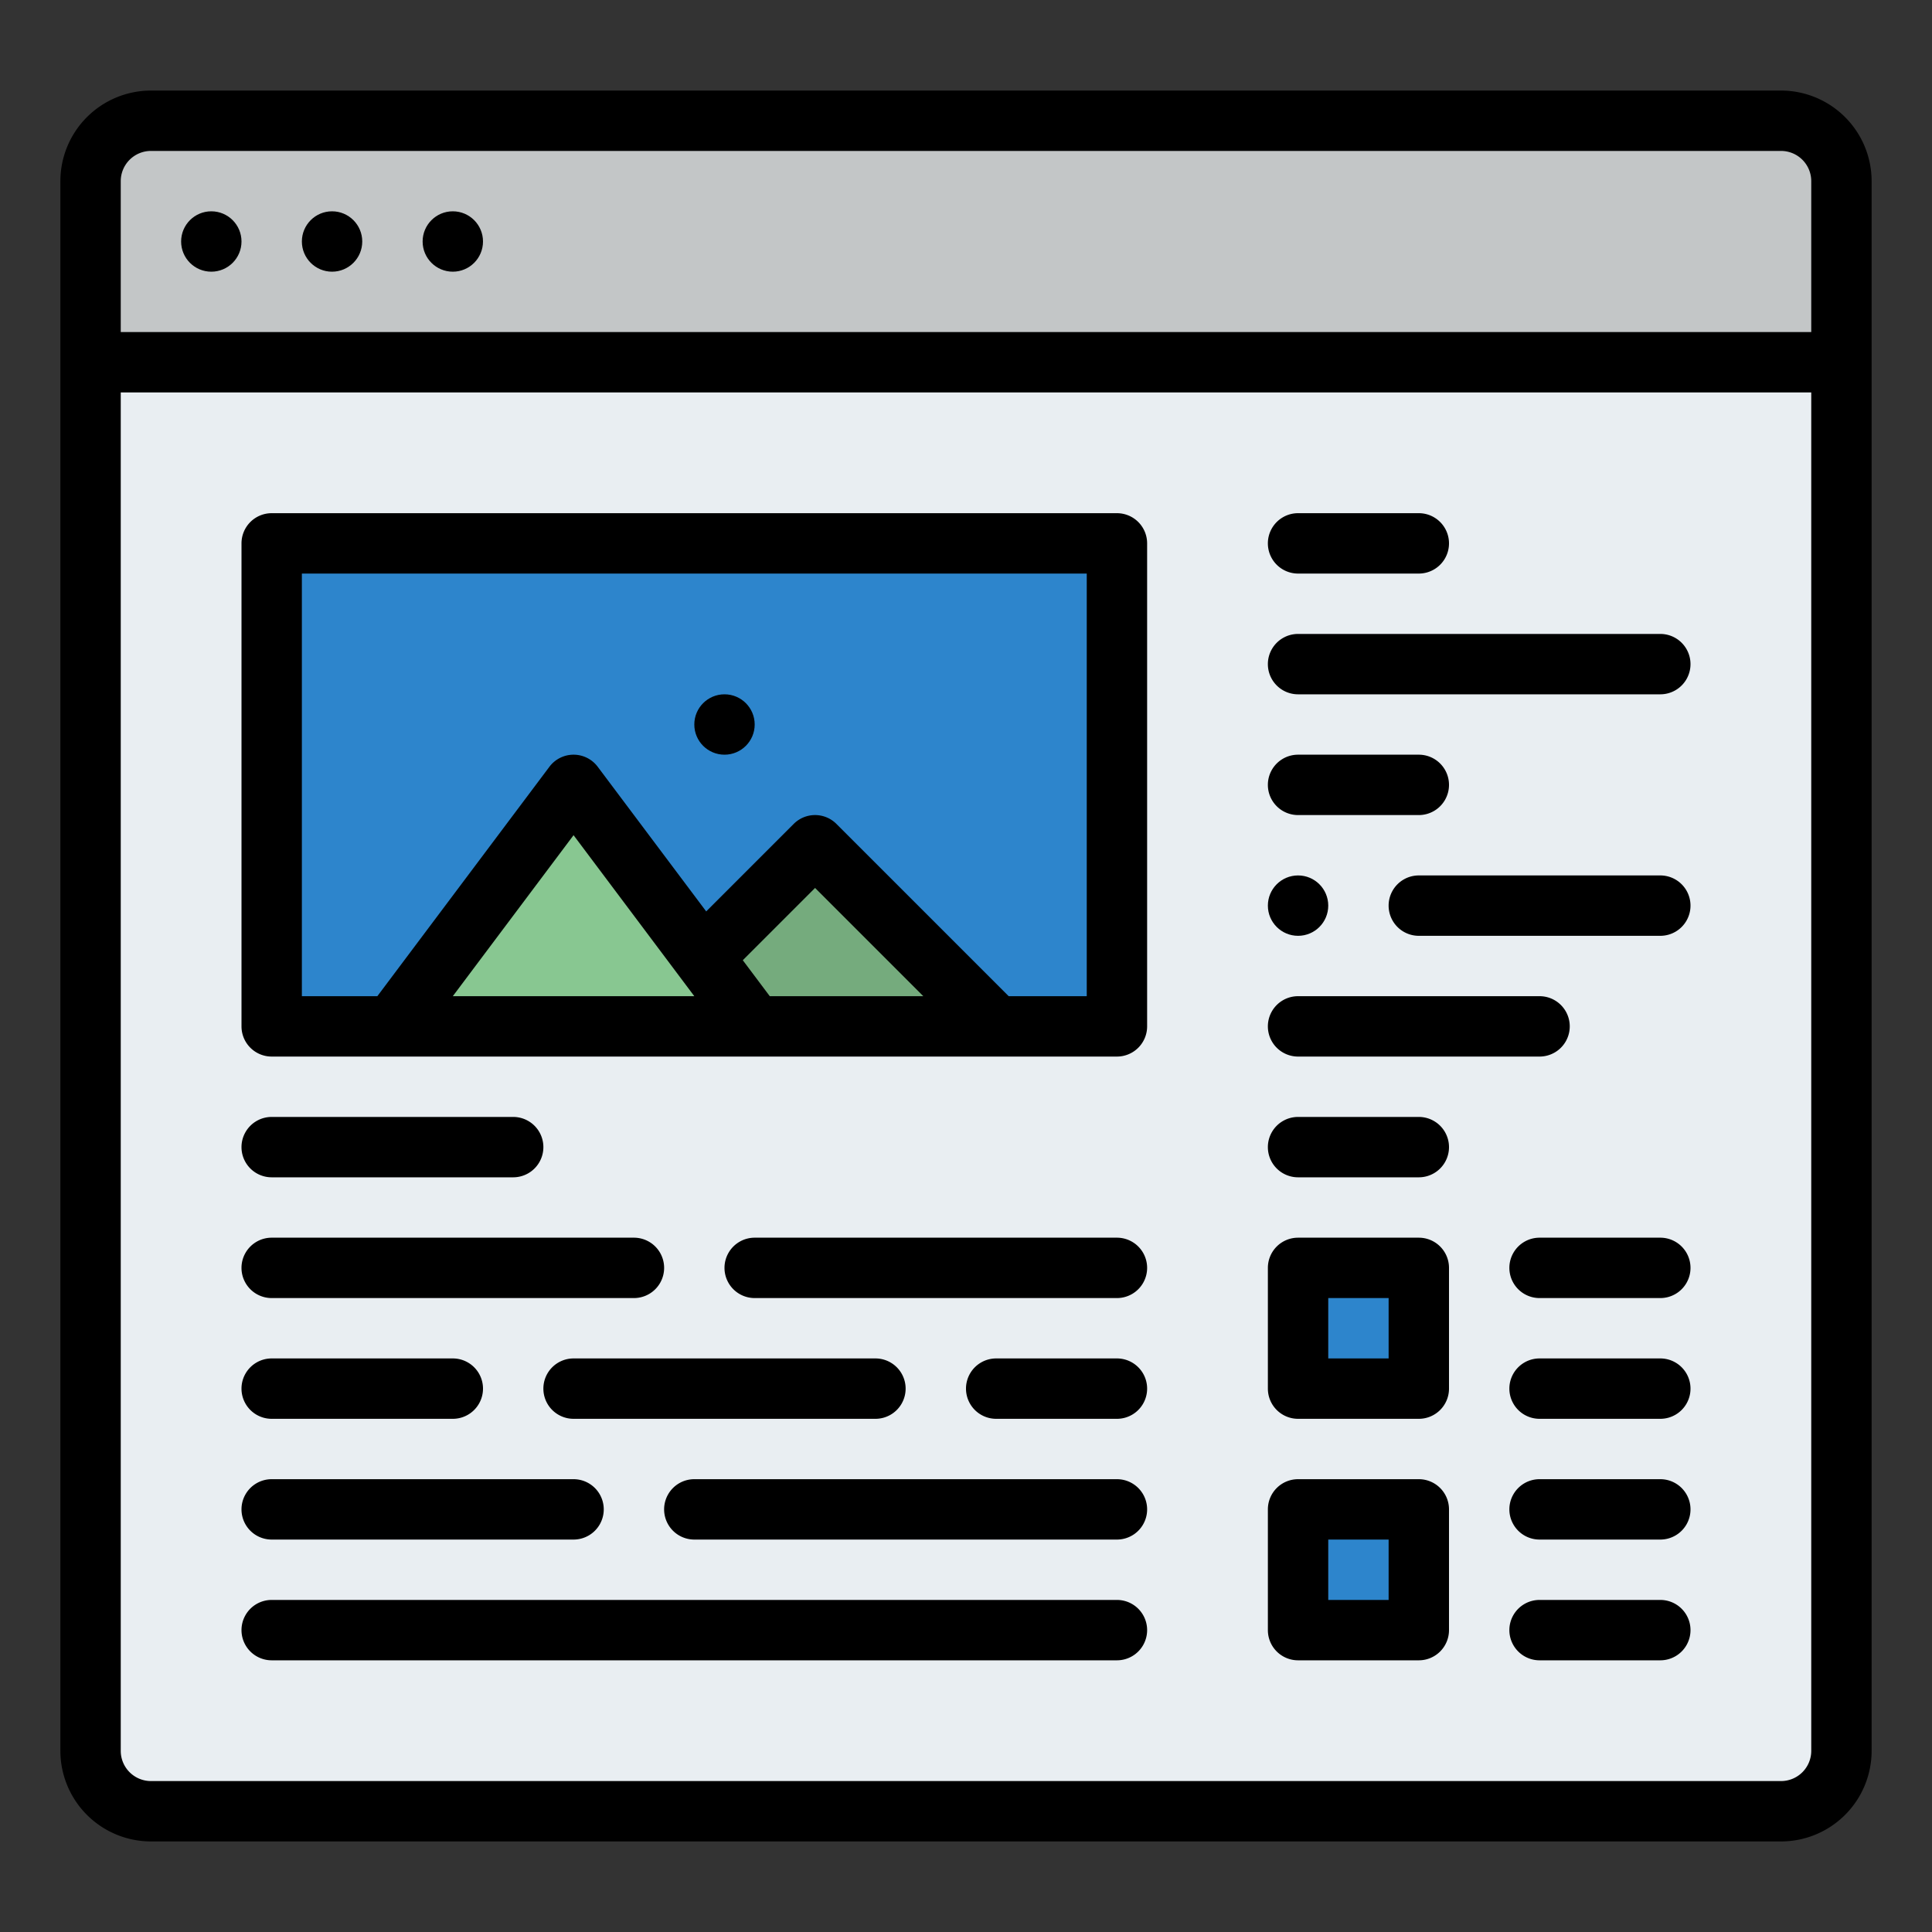 <svg id="Filled" height="512" viewBox="0 0 512 512" width="512" xmlns="http://www.w3.org/2000/svg"><rect x="0" y="0" width="512" height="512" fill="#333333" stroke="none"/><rect fill="#e9eef2" height="448" rx="16" transform="matrix(-1 0 0 -1 512 510.964)" width="464" x="24" y="31.482"/><path d="m488 47.482v48h-464v-48a16 16 0 0 1 16-16h432a16 16 0 0 1 16 16z" fill="#c3c6c7"/><path d="m72 144h224v128h-224z" fill="#2d85cc"/><path d="m264 272h-96l48-48z" fill="#75ab7d"/><path d="m200 272h-96l48-64z" fill="#88c791"/><path d="m344 336h32v32h-32z" fill="#2d85cc"/><path d="m344 400h32v32h-32z" fill="#2d85cc"/><path d="m472 24h-432a24.028 24.028 0 0 0 -24 24v416a24.028 24.028 0 0 0 24 24h432a24.028 24.028 0 0 0 24-24v-416a24.028 24.028 0 0 0 -24-24zm-432 16h432a8.009 8.009 0 0 1 8 8v40h-448v-40a8.009 8.009 0 0 1 8-8zm432 432h-432a8.009 8.009 0 0 1 -8-8v-360h448v360a8.009 8.009 0 0 1 -8 8z"/><circle cx="120" cy="64" r="8"/><circle cx="88" cy="64" r="8"/><circle cx="56" cy="64" r="8"/><path d="m72 312h64a8 8 0 0 0 0-16h-64a8 8 0 0 0 0 16z"/><path d="m72 344h96a8 8 0 0 0 0-16h-96a8 8 0 0 0 0 16z"/><path d="m72 376h48a8 8 0 0 0 0-16h-48a8 8 0 0 0 0 16z"/><path d="m72 408h80a8 8 0 0 0 0-16h-80a8 8 0 0 0 0 16z"/><path d="m296 424h-224a8 8 0 0 0 0 16h224a8 8 0 0 0 0-16z"/><path d="m296 328h-96a8 8 0 0 0 0 16h96a8 8 0 0 0 0-16z"/><path d="m144 368a8 8 0 0 0 8 8h80a8 8 0 0 0 0-16h-80a8 8 0 0 0 -8 8z"/><path d="m296 360h-32a8 8 0 0 0 0 16h32a8 8 0 0 0 0-16z"/><path d="m296 392h-112a8 8 0 0 0 0 16h112a8 8 0 0 0 0-16z"/><path d="m296 136h-224a8 8 0 0 0 -8 8v128a8 8 0 0 0 8 8h224a8 8 0 0 0 8-8v-128a8 8 0 0 0 -8-8zm-99.151 118.465 19.151-19.152 28.686 28.687h-40.686zm-12.849 9.535h-64l32-42.667zm104 0h-20.686l-45.657-45.657a8 8 0 0 0 -11.314 0l-23.192 23.192-28.751-38.335a8 8 0 0 0 -12.8 0l-45.6 60.8h-20v-112h208z"/><circle cx="192" cy="192" r="8"/><path d="m344 152h32a8 8 0 0 0 0-16h-32a8 8 0 0 0 0 16z"/><path d="m440 168h-96a8 8 0 0 0 0 16h96a8 8 0 0 0 0-16z"/><path d="m344 216h32a8 8 0 0 0 0-16h-32a8 8 0 0 0 0 16z"/><path d="m440 232h-64a8 8 0 0 0 0 16h64a8 8 0 0 0 0-16z"/><path d="m376 328h-32a8 8 0 0 0 -8 8v32a8 8 0 0 0 8 8h32a8 8 0 0 0 8-8v-32a8 8 0 0 0 -8-8zm-8 32h-16v-16h16z"/><path d="m440 328h-32a8 8 0 0 0 0 16h32a8 8 0 0 0 0-16z"/><path d="m376 392h-32a8 8 0 0 0 -8 8v32a8 8 0 0 0 8 8h32a8 8 0 0 0 8-8v-32a8 8 0 0 0 -8-8zm-8 32h-16v-16h16z"/><path d="m440 424h-32a8 8 0 0 0 0 16h32a8 8 0 0 0 0-16z"/><path d="m440 392h-32a8 8 0 0 0 0 16h32a8 8 0 0 0 0-16z"/><path d="m376 296h-32a8 8 0 0 0 0 16h32a8 8 0 0 0 0-16z"/><path d="m440 360h-32a8 8 0 0 0 0 16h32a8 8 0 0 0 0-16z"/><circle cx="344" cy="240" r="8"/><path d="m344 280h64a8 8 0 0 0 0-16h-64a8 8 0 0 0 0 16z"/></svg>